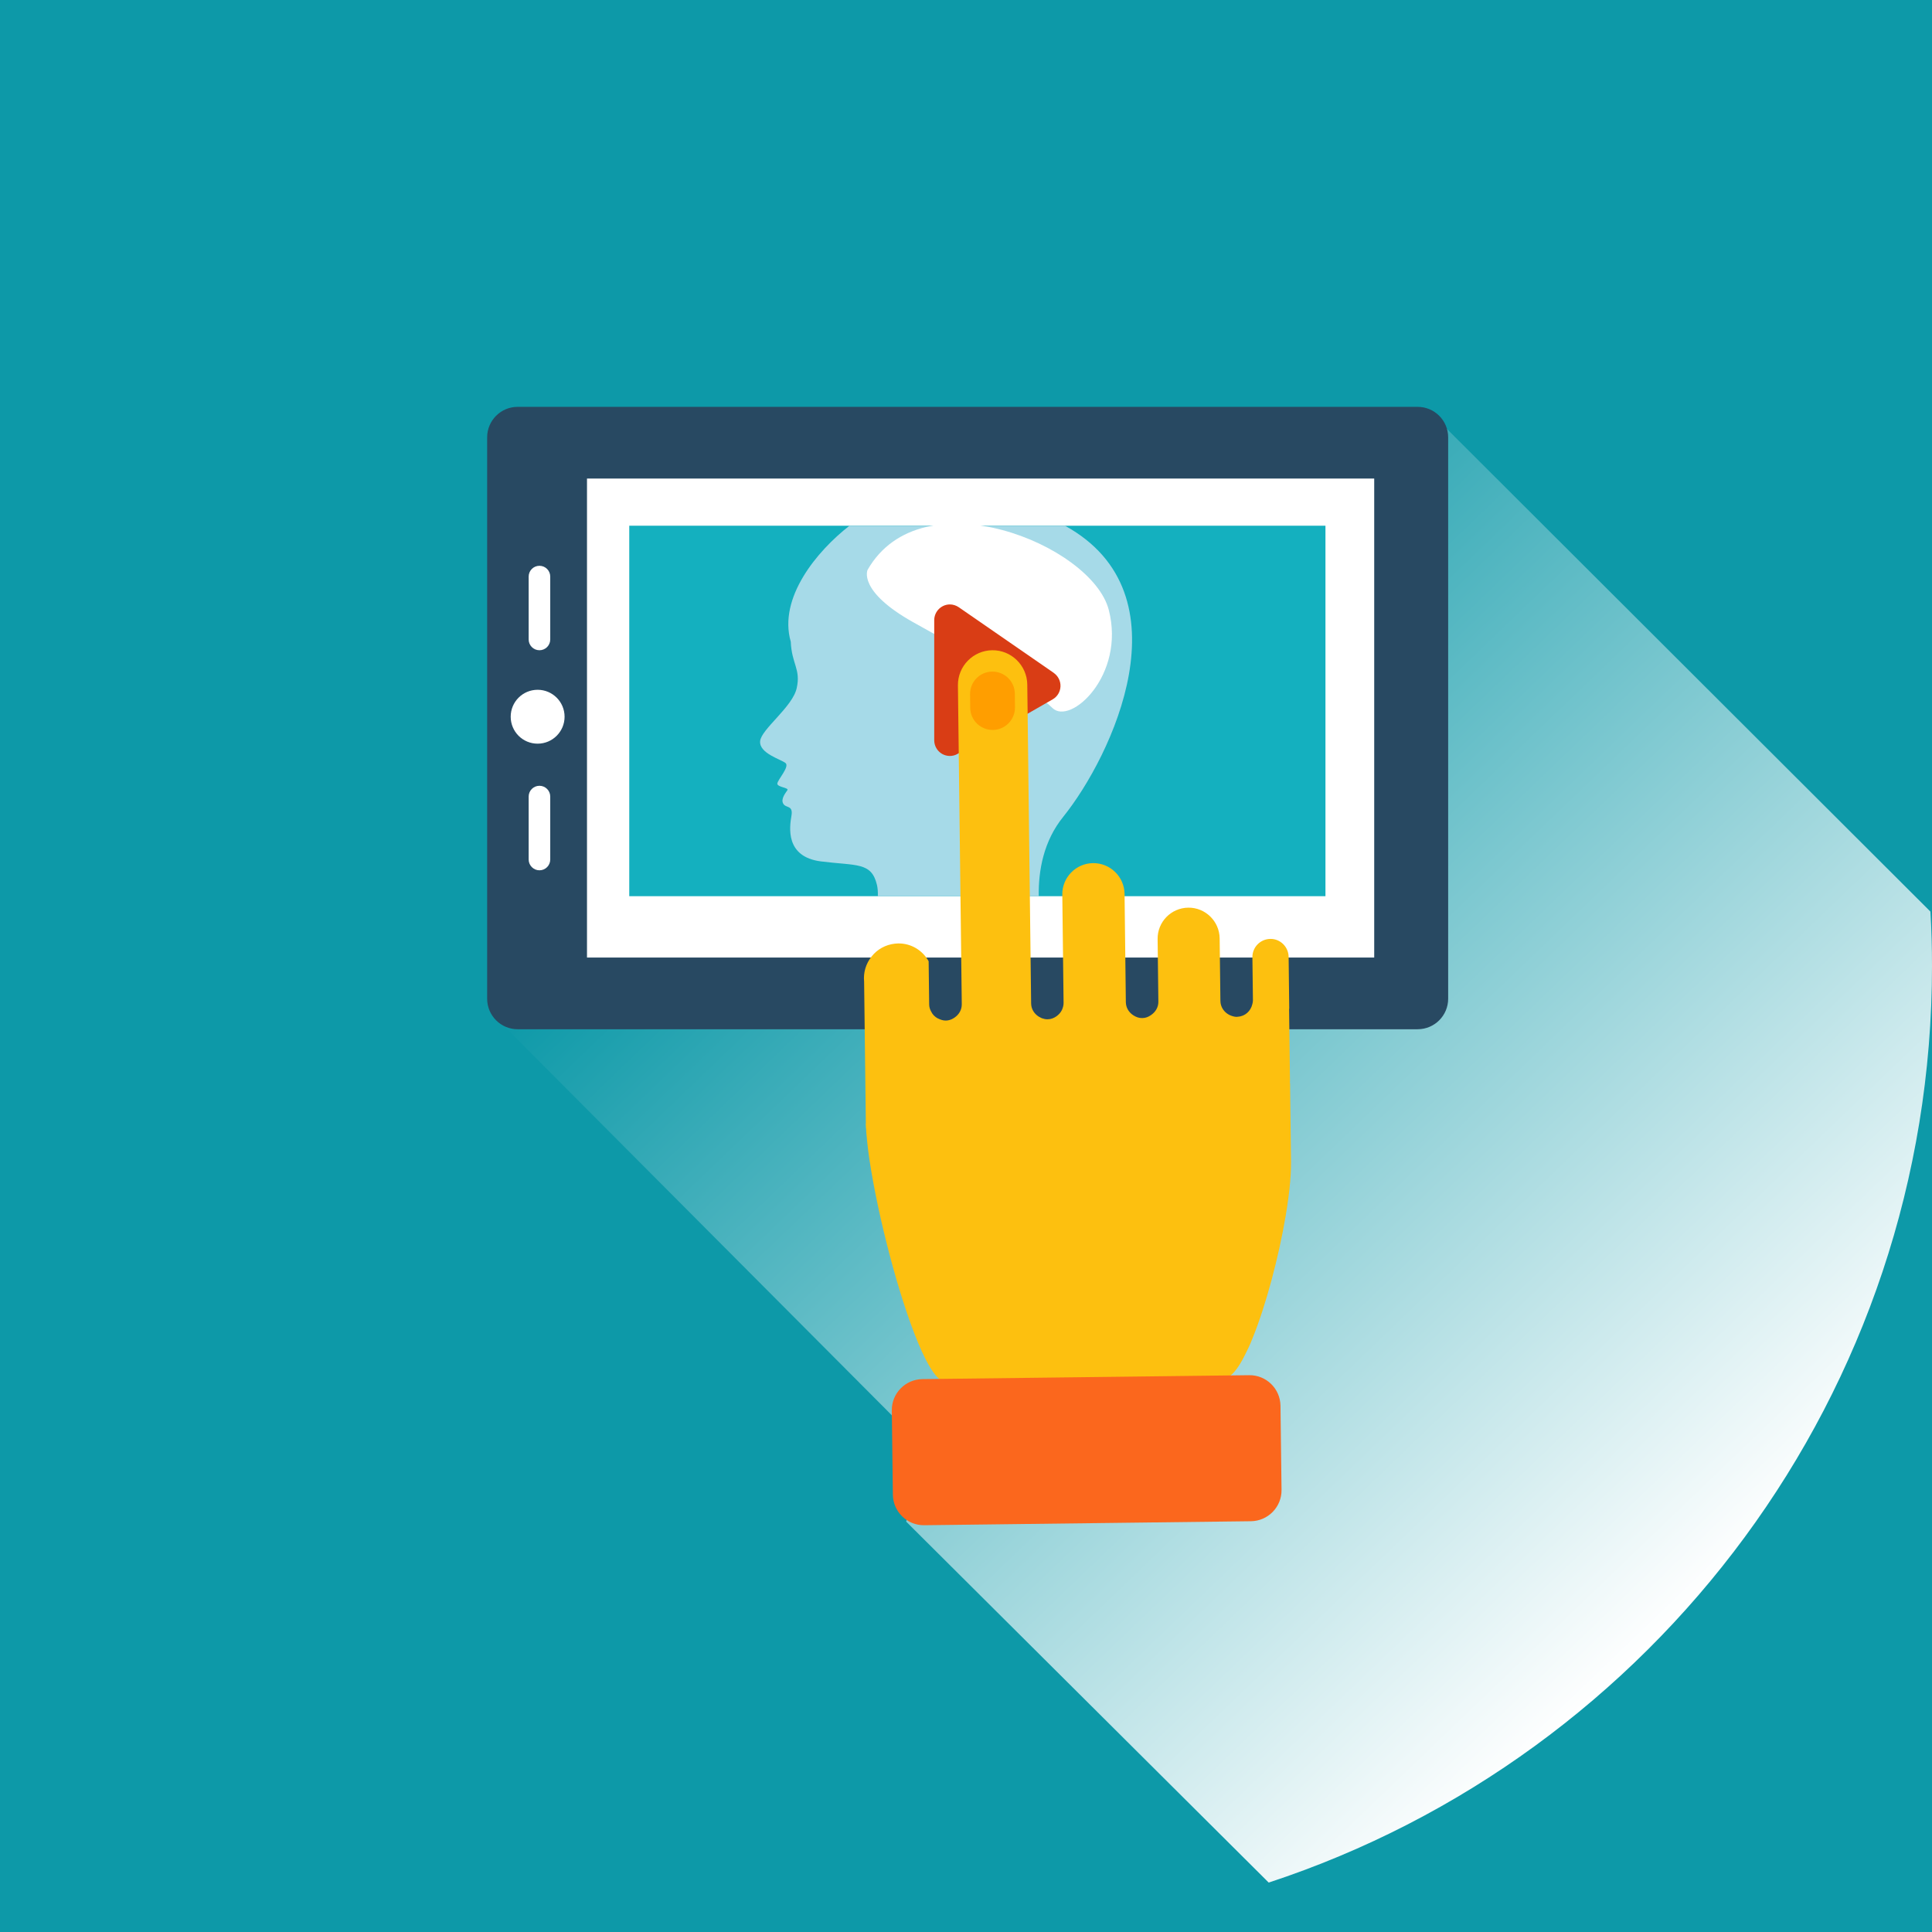 <?xml version="1.0" encoding="UTF-8"?>
<svg xmlns="http://www.w3.org/2000/svg" xmlns:xlink="http://www.w3.org/1999/xlink" viewBox="0 0 256 256">
  <defs>
    <linearGradient id="linear-gradient" x1="116.77" y1="87.1" x2="231.2" y2="206.26" gradientUnits="userSpaceOnUse">
      <stop offset="0" stop-color="#0d99a8"/>
      <stop offset="1" stop-color="#fff"/>
    </linearGradient>
  </defs>
  <g style="isolation: isolate;">
    <g id="Layer_1" data-name="Layer 1">
      <rect x="-4.78" y="-4.78" width="265.56" height="265.56" style="fill: #0d99a8;"/>
      <g>
        <path d="m256,128.01c0,56.62-36.86,104.66-87.89,121.44l-48.04-47.83,3.08-9.09-56.8-57.01,125.32-78.74,64.12,64.01c.15,2.39.21,4.81.21,7.23Z" style="fill: url(#linear-gradient); mix-blend-mode: multiply;"/>
        <g>
          <g>
            <g>
              <path d="m68.59,136.38c-2.23,0-4.04-1.81-4.04-4.05V57.96c0-2.24,1.81-4.05,4.04-4.05h119.25c2.24,0,4.05,1.81,4.05,4.05v74.37c0,2.24-1.81,4.05-4.05,4.05h-119.25Z" style="fill: #284962;"/>
              <rect x="77.78" y="63.41" width="104.31" height="63.47" style="fill: #fff;"/>
              <g>
                <path d="m71.24,98.54c-1.98,0-3.57-1.6-3.57-3.57h0c0-1.97,1.59-3.57,3.57-3.57h0c1.97,0,3.57,1.6,3.57,3.57h0c0,1.97-1.6,3.57-3.57,3.57h0Z" style="fill: #fff;"/>
                <path d="m71.48,115.32c-.78,0-1.43-.64-1.43-1.43v-8.34c0-.79.64-1.43,1.43-1.43h0c.79,0,1.43.64,1.43,1.43v8.34c0,.79-.64,1.43-1.43,1.43h0Z" style="fill: #fff;"/>
                <path d="m71.48,86.16c-.78,0-1.43-.63-1.43-1.43v-8.33c0-.79.64-1.43,1.43-1.43h0c.79,0,1.43.64,1.43,1.43v8.33c0,.79-.64,1.43-1.43,1.43h0Z" style="fill: #fff;"/>
              </g>
            </g>
            <rect x="83.38" y="69.66" width="92.25" height="49.09" style="fill: #14b0bf;"/>
            <g>
              <path d="m112.56,69.66c-4.29,3.34-9.46,9.54-7.78,15.37.12,2.95,1.35,3.63.79,6.14-.54,2.51-4.73,5.47-4.85,7.05-.13,1.6,2.74,2.39,3.36,2.88.6.48-1.08,2.26-1.08,2.74s1.58.52,1.33.87c-.25.37-.91,1.18-.54,1.79.35.62,1.33.14,1.08,1.6-.25,1.47-.85,5.43,3.9,6.04,4.75.6,6.7.06,7.43,3.11.1.43.14.95.12,1.51h21.32c-.06-3.42.64-7.32,3.26-10.55,6.39-7.95,16.7-29.47.23-38.54h-28.56Z" style="fill: #a6dae8;"/>
              <path d="m114.96,75.51s-1.36,2.82,6.12,6.98c7.48,4.17,15.98,8.93,18.36,11.31,2.38,2.38,9.71-4.32,7.48-12.98-2.23-8.66-24.82-17.82-31.96-5.31Z" style="fill: #fff;"/>
            </g>
          </g>
          <path d="m139.63,89.16l-12.59-8.7c-.35-.24-.77-.37-1.18-.37-.33,0-.66.08-.96.24-.68.36-1.11,1.07-1.11,1.84v15.92c0,.74.39,1.42,1.03,1.8.32.18.68.28,1.04.28s.71-.09,1.03-.28l12.59-7.22c.62-.35,1.01-1,1.04-1.71.03-.71-.31-1.39-.89-1.79Z" style="fill: #d93d15;"/>
          <g>
            <g>
              <path d="m170.91,143.33c0,.09.03.19.03.28l.13,10.39c0,.24-.02.52-.01.75-.03,1.14-.14,2.48-.34,3.95-.1.77-.22,1.57-.36,2.41-.92,5.44-2.61,11.85-4.41,16.26-.31.8-.65,1.51-.99,2.17-.44.89-.9,1.65-1.35,2.17-.46.56-.94.87-1.37.88l-37.17.45c-.34-.06-.73-.36-1.13-.85-.42-.51-.86-1.24-1.32-2.14-.31-.62-.64-1.33-.95-2.08-2.62-6.26-5.35-16.9-6.45-24.23-.12-.82-.23-1.59-.3-2.32-.05-.47-.1-.93-.13-1.33,0-.19-.02-.39-.03-.56h-.02s0-.08,0-.08c0-.17-.02-.36-.03-.54l.02-.06-.23-18.77c-.12-1.21.23-2.39,1-3.35.76-.96,1.85-1.55,3.07-1.69.15,0,.3-.03.45-.03,1.73-.02,3.24.93,4.03,2.36l.07,5.73c0,.34.11.67.27.95.18.38.48.68.86.89h.02c.33.17.67.29,1.04.29.28,0,.54-.07.75-.16.13-.04.23-.13.37-.2.02-.02.04-.02.06-.04.58-.4.96-1.02.95-1.78l-.51-42.23c-.03-2.54,2.01-4.63,4.55-4.66,2.52-.03,4.61,2.01,4.64,4.55l.51,42.23c0,.75.4,1.37.98,1.75.16.08.29.17.44.23.24.08.48.15.76.14.45,0,.84-.16,1.18-.4.3-.22.55-.48.72-.83.12-.28.23-.6.22-.95l-.17-14.33c-.03-2.28,1.8-4.15,4.06-4.18,2.29-.03,4.16,1.8,4.19,4.08l.17,14.33c.01.75.4,1.37.99,1.75.35.23.74.38,1.19.37.43,0,.82-.16,1.16-.4.58-.4.98-1.02.97-1.78l-.1-8.29c-.03-2.26,1.78-4.13,4.06-4.16,2.26-.03,4.13,1.8,4.16,4.06l.1,8.28c0,.84.51,1.54,1.2,1.88.31.14.63.25.97.25.05,0,.09-.02.14-.02.96-.05,1.71-.75,1.92-1.66.04-.17.08-.32.08-.49l-.07-5.72c-.02-1.33,1.04-2.42,2.38-2.44,1.31-.02,2.4,1.05,2.42,2.38l.08,6.89-.02-.02.12,9.66Z" style="fill: #fdc00f;"/>
              <path d="m169.81,197.42c.03,2.26-1.79,4.12-4.05,4.15l-43.3.53c-2.26.03-4.12-1.79-4.15-4.05l-.14-11.16c-.03-2.26,1.79-4.12,4.05-4.15l43.3-.52c2.26-.03,4.12,1.78,4.15,4.05l.14,11.16Z" style="fill: #fb671d;"/>
            </g>
            <path d="m134.47,91.93l.02,1.8c.01,1.64-1.3,2.98-2.94,2.99-1.64.01-2.98-1.3-2.99-2.94l-.02-1.8c-.01-1.64,1.3-2.98,2.94-2.99,1.64-.01,2.98,1.3,2.99,2.94Z" style="fill: #ff9e00;"/>
          </g>
        </g>
      </g>
    </g>
  </g>
</svg>